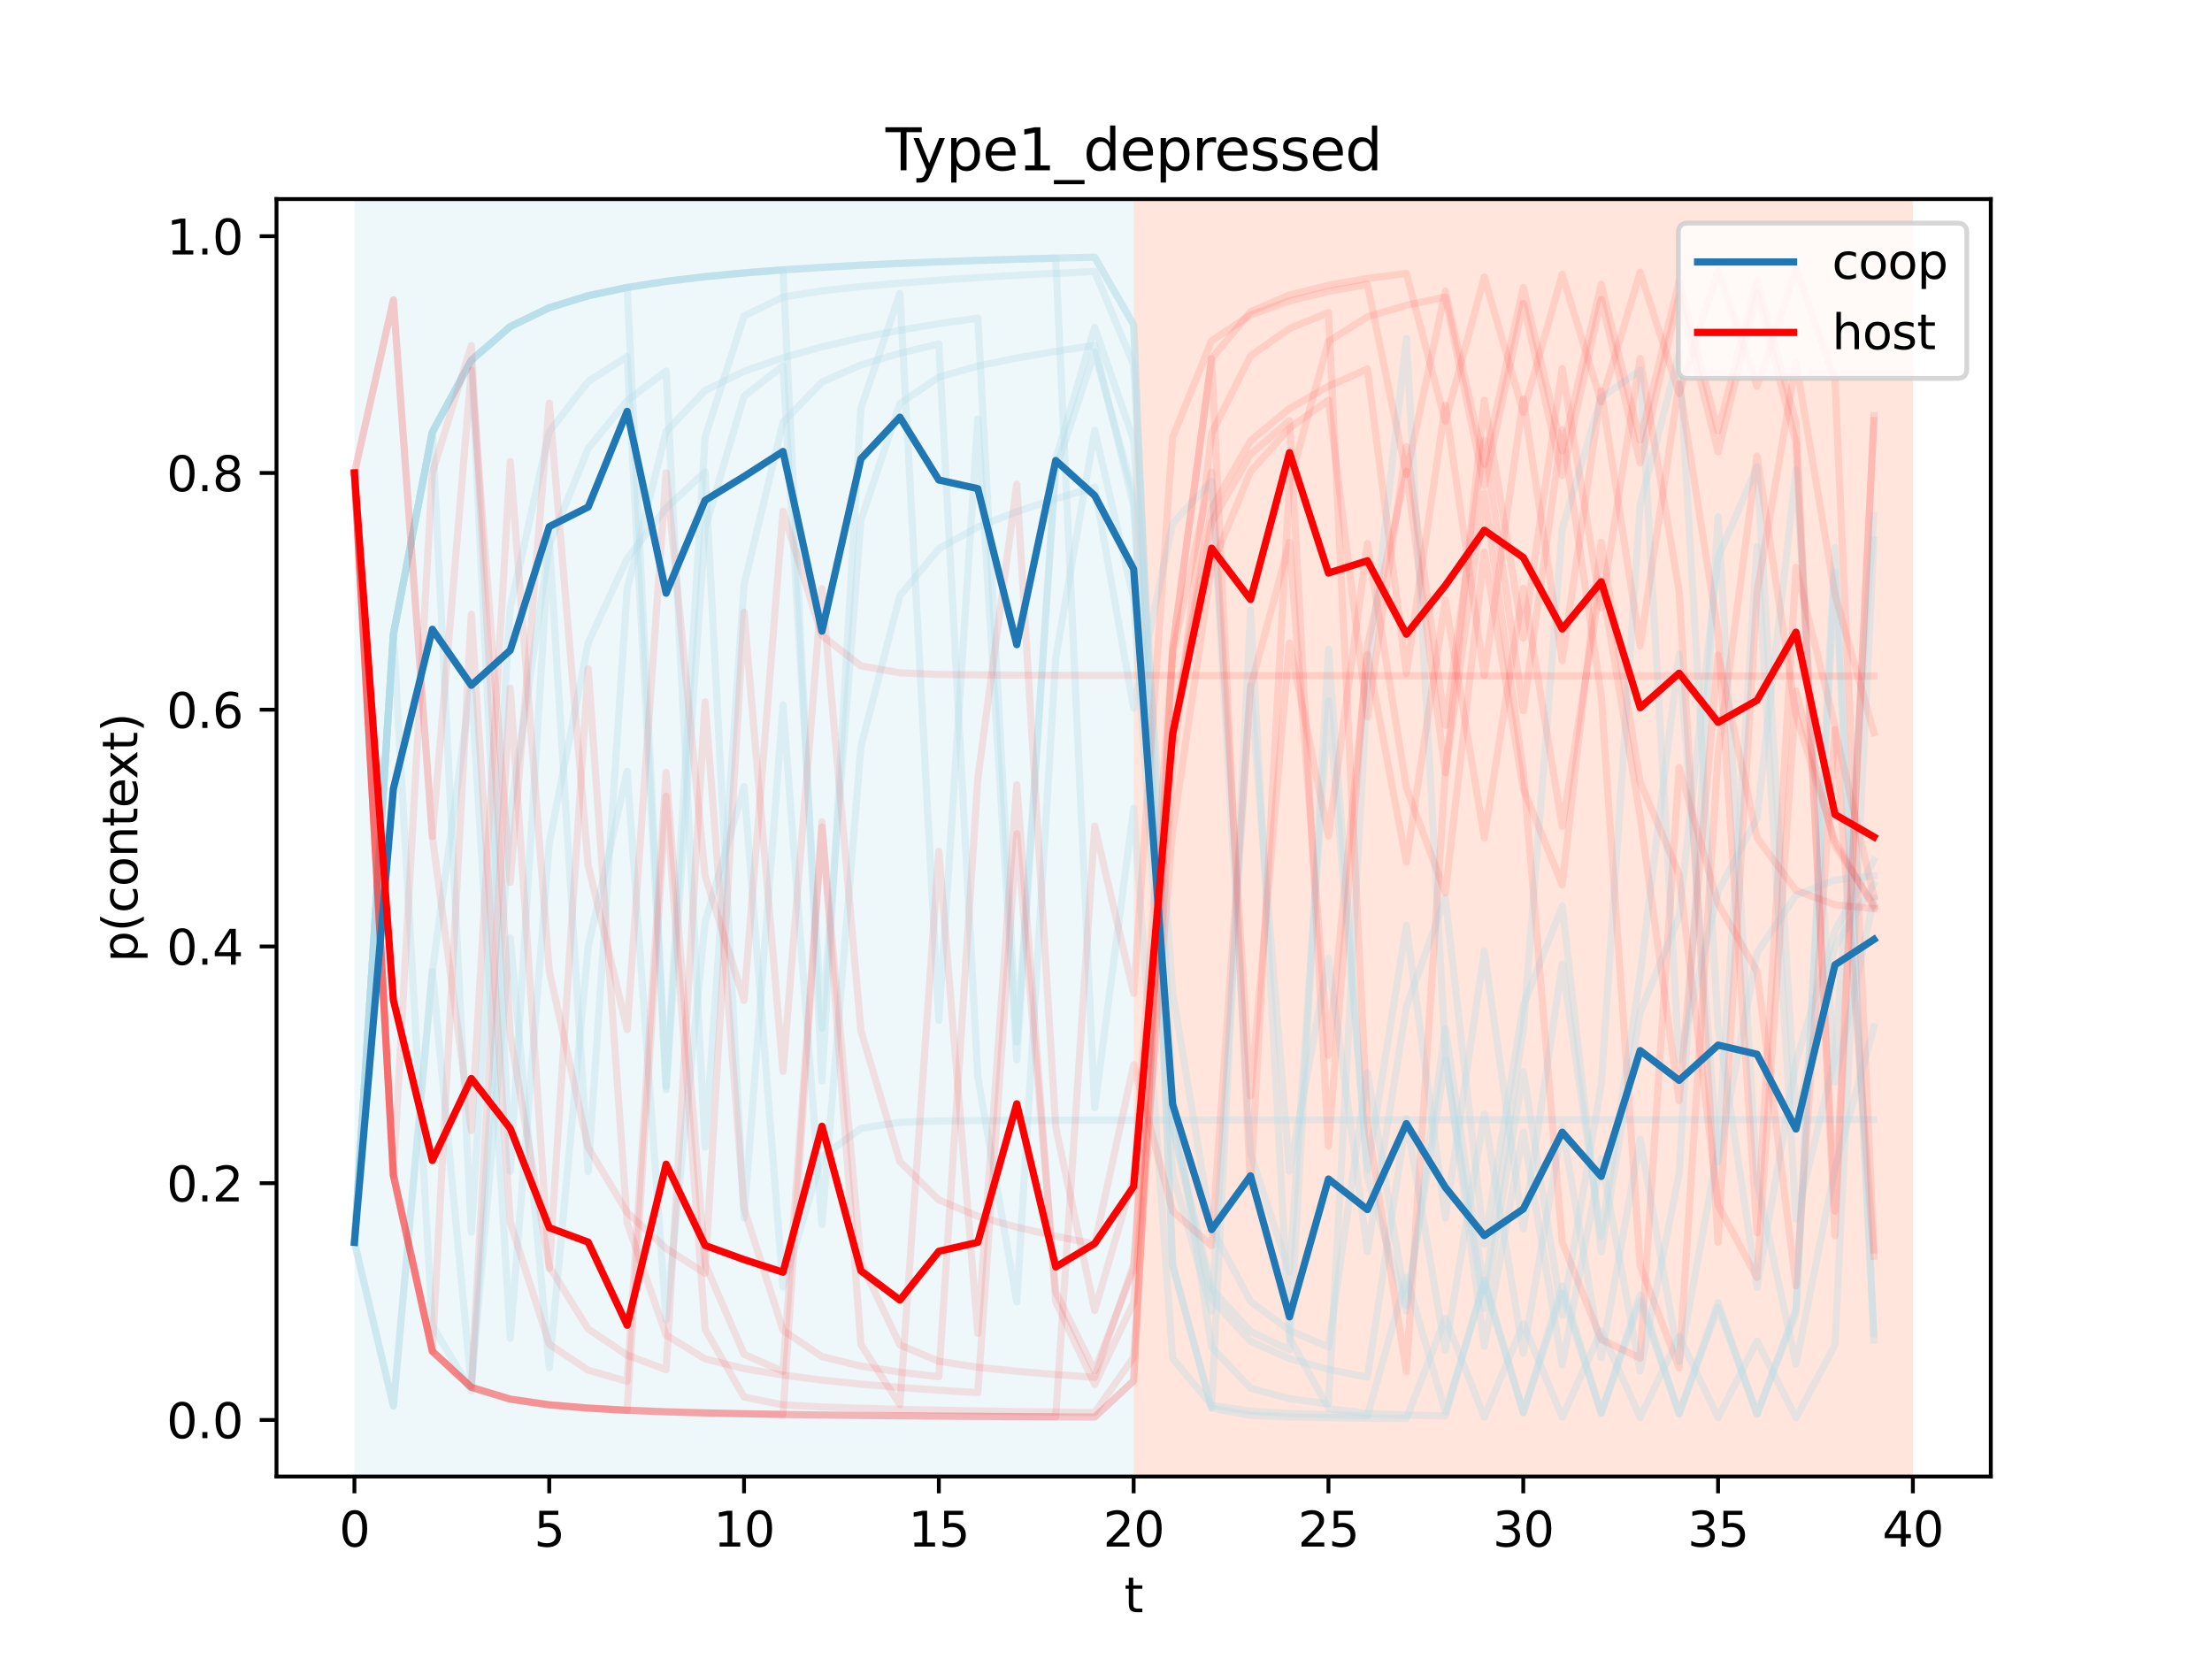 <?xml version="1.0" encoding="utf-8" standalone="no"?>
<!DOCTYPE svg PUBLIC "-//W3C//DTD SVG 1.1//EN"
  "http://www.w3.org/Graphics/SVG/1.1/DTD/svg11.dtd">
<svg height="345.6pt" version="1.1" viewBox="0 0 460.8 345.6" width="460.8pt" xmlns="http://www.w3.org/2000/svg" xmlns:xlink="http://www.w3.org/1999/xlink">
 <defs>
  <style type="text/css">*{stroke-linecap:butt;stroke-linejoin:round;}</style>
 </defs>
 <g id="figure_1">
  <g id="patch_1">
   <path d="M 0 345.6 
L 460.8 345.6 
L 460.8 0 
L 0 0 
z
" style="fill:#ffffff;"/>
  </g>
  <g id="axes_1">
   <g id="patch_2">
    <path d="M 57.6 307.584 
L 414.72 307.584 
L 414.72 41.472 
L 57.6 41.472 
z
" style="fill:#ffffff;"/>
   </g>
   <g id="patch_3">
    <path clip-path="url(#p9e68bfaab9)" d="M 73.833 307.584 
L 73.833 41.472 
L 236.16 41.472 
L 236.16 307.584 
z
" style="fill:#add8e6;opacity:0.2;"/>
   </g>
   <g id="patch_4">
    <path clip-path="url(#p9e68bfaab9)" d="M 236.16 307.584 
L 236.16 41.472 
L 398.487 41.472 
L 398.487 307.584 
z
" style="fill:#ff7f50;opacity:0.2;"/>
   </g>
   <g id="matplotlib.axis_1">
    <g id="xtick_1">
     <g id="line2d_1">
      <defs>
       <path d="M 0 0 
L 0 3.5 
" id="m009a30bdbc" style="stroke:#000000;stroke-width:0.8;"/>
      </defs>
      <g>
       <use style="stroke:#000000;stroke-width:0.8;" x="73.833" xlink:href="#m009a30bdbc" y="307.584"/>
      </g>
     </g>
     <g id="text_1">
      <!-- 0 -->
      <g transform="translate(70.651 322.182)scale(0.1 -0.1)">
       <defs>
        <path d="M 2034 4250 
Q 1547 4250 1301 3770 
Q 1056 3291 1056 2328 
Q 1056 1369 1301 889 
Q 1547 409 2034 409 
Q 2525 409 2770 889 
Q 3016 1369 3016 2328 
Q 3016 3291 2770 3770 
Q 2525 4250 2034 4250 
z
M 2034 4750 
Q 2819 4750 3233 4129 
Q 3647 3509 3647 2328 
Q 3647 1150 3233 529 
Q 2819 -91 2034 -91 
Q 1250 -91 836 529 
Q 422 1150 422 2328 
Q 422 3509 836 4129 
Q 1250 4750 2034 4750 
z
" id="DejaVuSans-30" transform="scale(0.016)"/>
       </defs>
       <use xlink:href="#DejaVuSans-30"/>
      </g>
     </g>
    </g>
    <g id="xtick_2">
     <g id="line2d_2">
      <g>
       <use style="stroke:#000000;stroke-width:0.8;" x="114.415" xlink:href="#m009a30bdbc" y="307.584"/>
      </g>
     </g>
     <g id="text_2">
      <!-- 5 -->
      <g transform="translate(111.233 322.182)scale(0.1 -0.1)">
       <defs>
        <path d="M 691 4666 
L 3169 4666 
L 3169 4134 
L 1269 4134 
L 1269 2991 
Q 1406 3038 1543 3061 
Q 1681 3084 1819 3084 
Q 2600 3084 3056 2656 
Q 3513 2228 3513 1497 
Q 3513 744 3044 326 
Q 2575 -91 1722 -91 
Q 1428 -91 1123 -41 
Q 819 9 494 109 
L 494 744 
Q 775 591 1075 516 
Q 1375 441 1709 441 
Q 2250 441 2565 725 
Q 2881 1009 2881 1497 
Q 2881 1984 2565 2268 
Q 2250 2553 1709 2553 
Q 1456 2553 1204 2497 
Q 953 2441 691 2322 
L 691 4666 
z
" id="DejaVuSans-35" transform="scale(0.016)"/>
       </defs>
       <use xlink:href="#DejaVuSans-35"/>
      </g>
     </g>
    </g>
    <g id="xtick_3">
     <g id="line2d_3">
      <g>
       <use style="stroke:#000000;stroke-width:0.8;" x="154.996" xlink:href="#m009a30bdbc" y="307.584"/>
      </g>
     </g>
     <g id="text_3">
      <!-- 10 -->
      <g transform="translate(148.634 322.182)scale(0.1 -0.1)">
       <defs>
        <path d="M 794 531 
L 1825 531 
L 1825 4091 
L 703 3866 
L 703 4441 
L 1819 4666 
L 2450 4666 
L 2450 531 
L 3481 531 
L 3481 0 
L 794 0 
L 794 531 
z
" id="DejaVuSans-31" transform="scale(0.016)"/>
       </defs>
       <use xlink:href="#DejaVuSans-31"/>
       <use x="63.623" xlink:href="#DejaVuSans-30"/>
      </g>
     </g>
    </g>
    <g id="xtick_4">
     <g id="line2d_4">
      <g>
       <use style="stroke:#000000;stroke-width:0.8;" x="195.578" xlink:href="#m009a30bdbc" y="307.584"/>
      </g>
     </g>
     <g id="text_4">
      <!-- 15 -->
      <g transform="translate(189.216 322.182)scale(0.1 -0.1)">
       <use xlink:href="#DejaVuSans-31"/>
       <use x="63.623" xlink:href="#DejaVuSans-35"/>
      </g>
     </g>
    </g>
    <g id="xtick_5">
     <g id="line2d_5">
      <g>
       <use style="stroke:#000000;stroke-width:0.8;" x="236.16" xlink:href="#m009a30bdbc" y="307.584"/>
      </g>
     </g>
     <g id="text_5">
      <!-- 20 -->
      <g transform="translate(229.798 322.182)scale(0.1 -0.1)">
       <defs>
        <path d="M 1228 531 
L 3431 531 
L 3431 0 
L 469 0 
L 469 531 
Q 828 903 1448 1529 
Q 2069 2156 2228 2338 
Q 2531 2678 2651 2914 
Q 2772 3150 2772 3378 
Q 2772 3750 2511 3984 
Q 2250 4219 1831 4219 
Q 1534 4219 1204 4116 
Q 875 4013 500 3803 
L 500 4441 
Q 881 4594 1212 4672 
Q 1544 4750 1819 4750 
Q 2544 4750 2975 4387 
Q 3406 4025 3406 3419 
Q 3406 3131 3298 2873 
Q 3191 2616 2906 2266 
Q 2828 2175 2409 1742 
Q 1991 1309 1228 531 
z
" id="DejaVuSans-32" transform="scale(0.016)"/>
       </defs>
       <use xlink:href="#DejaVuSans-32"/>
       <use x="63.623" xlink:href="#DejaVuSans-30"/>
      </g>
     </g>
    </g>
    <g id="xtick_6">
     <g id="line2d_6">
      <g>
       <use style="stroke:#000000;stroke-width:0.8;" x="276.742" xlink:href="#m009a30bdbc" y="307.584"/>
      </g>
     </g>
     <g id="text_6">
      <!-- 25 -->
      <g transform="translate(270.379 322.182)scale(0.1 -0.1)">
       <use xlink:href="#DejaVuSans-32"/>
       <use x="63.623" xlink:href="#DejaVuSans-35"/>
      </g>
     </g>
    </g>
    <g id="xtick_7">
     <g id="line2d_7">
      <g>
       <use style="stroke:#000000;stroke-width:0.8;" x="317.324" xlink:href="#m009a30bdbc" y="307.584"/>
      </g>
     </g>
     <g id="text_7">
      <!-- 30 -->
      <g transform="translate(310.961 322.182)scale(0.1 -0.1)">
       <defs>
        <path d="M 2597 2516 
Q 3050 2419 3304 2112 
Q 3559 1806 3559 1356 
Q 3559 666 3084 287 
Q 2609 -91 1734 -91 
Q 1441 -91 1130 -33 
Q 819 25 488 141 
L 488 750 
Q 750 597 1062 519 
Q 1375 441 1716 441 
Q 2309 441 2620 675 
Q 2931 909 2931 1356 
Q 2931 1769 2642 2001 
Q 2353 2234 1838 2234 
L 1294 2234 
L 1294 2753 
L 1863 2753 
Q 2328 2753 2575 2939 
Q 2822 3125 2822 3475 
Q 2822 3834 2567 4026 
Q 2313 4219 1838 4219 
Q 1578 4219 1281 4162 
Q 984 4106 628 3988 
L 628 4550 
Q 988 4650 1302 4700 
Q 1616 4750 1894 4750 
Q 2613 4750 3031 4423 
Q 3450 4097 3450 3541 
Q 3450 3153 3228 2886 
Q 3006 2619 2597 2516 
z
" id="DejaVuSans-33" transform="scale(0.016)"/>
       </defs>
       <use xlink:href="#DejaVuSans-33"/>
       <use x="63.623" xlink:href="#DejaVuSans-30"/>
      </g>
     </g>
    </g>
    <g id="xtick_8">
     <g id="line2d_8">
      <g>
       <use style="stroke:#000000;stroke-width:0.8;" x="357.905" xlink:href="#m009a30bdbc" y="307.584"/>
      </g>
     </g>
     <g id="text_8">
      <!-- 35 -->
      <g transform="translate(351.543 322.182)scale(0.1 -0.1)">
       <use xlink:href="#DejaVuSans-33"/>
       <use x="63.623" xlink:href="#DejaVuSans-35"/>
      </g>
     </g>
    </g>
    <g id="xtick_9">
     <g id="line2d_9">
      <g>
       <use style="stroke:#000000;stroke-width:0.8;" x="398.487" xlink:href="#m009a30bdbc" y="307.584"/>
      </g>
     </g>
     <g id="text_9">
      <!-- 40 -->
      <g transform="translate(392.125 322.182)scale(0.1 -0.1)">
       <defs>
        <path d="M 2419 4116 
L 825 1625 
L 2419 1625 
L 2419 4116 
z
M 2253 4666 
L 3047 4666 
L 3047 1625 
L 3713 1625 
L 3713 1100 
L 3047 1100 
L 3047 0 
L 2419 0 
L 2419 1100 
L 313 1100 
L 313 1709 
L 2253 4666 
z
" id="DejaVuSans-34" transform="scale(0.016)"/>
       </defs>
       <use xlink:href="#DejaVuSans-34"/>
       <use x="63.623" xlink:href="#DejaVuSans-30"/>
      </g>
     </g>
    </g>
    <g id="text_10">
     <!-- t -->
     <g transform="translate(234.2 335.861)scale(0.1 -0.1)">
      <defs>
       <path d="M 1172 4494 
L 1172 3500 
L 2356 3500 
L 2356 3053 
L 1172 3053 
L 1172 1153 
Q 1172 725 1289 603 
Q 1406 481 1766 481 
L 2356 481 
L 2356 0 
L 1766 0 
Q 1100 0 847 248 
Q 594 497 594 1153 
L 594 3053 
L 172 3053 
L 172 3500 
L 594 3500 
L 594 4494 
L 1172 4494 
z
" id="DejaVuSans-74" transform="scale(0.016)"/>
      </defs>
      <use xlink:href="#DejaVuSans-74"/>
     </g>
    </g>
   </g>
   <g id="matplotlib.axis_2">
    <g id="ytick_1">
     <g id="line2d_10">
      <defs>
       <path d="M 0 0 
L -3.5 0 
" id="ma2e4f465ed" style="stroke:#000000;stroke-width:0.8;"/>
      </defs>
      <g>
       <use style="stroke:#000000;stroke-width:0.8;" x="57.6" xlink:href="#ma2e4f465ed" y="295.798"/>
      </g>
     </g>
     <g id="text_11">
      <!-- 0.0 -->
      <g transform="translate(34.697 299.597)scale(0.1 -0.1)">
       <defs>
        <path d="M 684 794 
L 1344 794 
L 1344 0 
L 684 0 
L 684 794 
z
" id="DejaVuSans-2e" transform="scale(0.016)"/>
       </defs>
       <use xlink:href="#DejaVuSans-30"/>
       <use x="63.623" xlink:href="#DejaVuSans-2e"/>
       <use x="95.41" xlink:href="#DejaVuSans-30"/>
      </g>
     </g>
    </g>
    <g id="ytick_2">
     <g id="line2d_11">
      <g>
       <use style="stroke:#000000;stroke-width:0.8;" x="57.6" xlink:href="#ma2e4f465ed" y="246.48"/>
      </g>
     </g>
     <g id="text_12">
      <!-- 0.2 -->
      <g transform="translate(34.697 250.28)scale(0.1 -0.1)">
       <use xlink:href="#DejaVuSans-30"/>
       <use x="63.623" xlink:href="#DejaVuSans-2e"/>
       <use x="95.41" xlink:href="#DejaVuSans-32"/>
      </g>
     </g>
    </g>
    <g id="ytick_3">
     <g id="line2d_12">
      <g>
       <use style="stroke:#000000;stroke-width:0.8;" x="57.6" xlink:href="#ma2e4f465ed" y="197.163"/>
      </g>
     </g>
     <g id="text_13">
      <!-- 0.4 -->
      <g transform="translate(34.697 200.962)scale(0.1 -0.1)">
       <use xlink:href="#DejaVuSans-30"/>
       <use x="63.623" xlink:href="#DejaVuSans-2e"/>
       <use x="95.41" xlink:href="#DejaVuSans-34"/>
      </g>
     </g>
    </g>
    <g id="ytick_4">
     <g id="line2d_13">
      <g>
       <use style="stroke:#000000;stroke-width:0.8;" x="57.6" xlink:href="#ma2e4f465ed" y="147.845"/>
      </g>
     </g>
     <g id="text_14">
      <!-- 0.6 -->
      <g transform="translate(34.697 151.644)scale(0.1 -0.1)">
       <defs>
        <path d="M 2113 2584 
Q 1688 2584 1439 2293 
Q 1191 2003 1191 1497 
Q 1191 994 1439 701 
Q 1688 409 2113 409 
Q 2538 409 2786 701 
Q 3034 994 3034 1497 
Q 3034 2003 2786 2293 
Q 2538 2584 2113 2584 
z
M 3366 4563 
L 3366 3988 
Q 3128 4100 2886 4159 
Q 2644 4219 2406 4219 
Q 1781 4219 1451 3797 
Q 1122 3375 1075 2522 
Q 1259 2794 1537 2939 
Q 1816 3084 2150 3084 
Q 2853 3084 3261 2657 
Q 3669 2231 3669 1497 
Q 3669 778 3244 343 
Q 2819 -91 2113 -91 
Q 1303 -91 875 529 
Q 447 1150 447 2328 
Q 447 3434 972 4092 
Q 1497 4750 2381 4750 
Q 2619 4750 2861 4703 
Q 3103 4656 3366 4563 
z
" id="DejaVuSans-36" transform="scale(0.016)"/>
       </defs>
       <use xlink:href="#DejaVuSans-30"/>
       <use x="63.623" xlink:href="#DejaVuSans-2e"/>
       <use x="95.41" xlink:href="#DejaVuSans-36"/>
      </g>
     </g>
    </g>
    <g id="ytick_5">
     <g id="line2d_14">
      <g>
       <use style="stroke:#000000;stroke-width:0.8;" x="57.6" xlink:href="#ma2e4f465ed" y="98.528"/>
      </g>
     </g>
     <g id="text_15">
      <!-- 0.8 -->
      <g transform="translate(34.697 102.327)scale(0.1 -0.1)">
       <defs>
        <path d="M 2034 2216 
Q 1584 2216 1326 1975 
Q 1069 1734 1069 1313 
Q 1069 891 1326 650 
Q 1584 409 2034 409 
Q 2484 409 2743 651 
Q 3003 894 3003 1313 
Q 3003 1734 2745 1975 
Q 2488 2216 2034 2216 
z
M 1403 2484 
Q 997 2584 770 2862 
Q 544 3141 544 3541 
Q 544 4100 942 4425 
Q 1341 4750 2034 4750 
Q 2731 4750 3128 4425 
Q 3525 4100 3525 3541 
Q 3525 3141 3298 2862 
Q 3072 2584 2669 2484 
Q 3125 2378 3379 2068 
Q 3634 1759 3634 1313 
Q 3634 634 3220 271 
Q 2806 -91 2034 -91 
Q 1263 -91 848 271 
Q 434 634 434 1313 
Q 434 1759 690 2068 
Q 947 2378 1403 2484 
z
M 1172 3481 
Q 1172 3119 1398 2916 
Q 1625 2713 2034 2713 
Q 2441 2713 2670 2916 
Q 2900 3119 2900 3481 
Q 2900 3844 2670 4047 
Q 2441 4250 2034 4250 
Q 1625 4250 1398 4047 
Q 1172 3844 1172 3481 
z
" id="DejaVuSans-38" transform="scale(0.016)"/>
       </defs>
       <use xlink:href="#DejaVuSans-30"/>
       <use x="63.623" xlink:href="#DejaVuSans-2e"/>
       <use x="95.41" xlink:href="#DejaVuSans-38"/>
      </g>
     </g>
    </g>
    <g id="ytick_6">
     <g id="line2d_15">
      <g>
       <use style="stroke:#000000;stroke-width:0.8;" x="57.6" xlink:href="#ma2e4f465ed" y="49.21"/>
      </g>
     </g>
     <g id="text_16">
      <!-- 1.0 -->
      <g transform="translate(34.697 53.009)scale(0.1 -0.1)">
       <use xlink:href="#DejaVuSans-31"/>
       <use x="63.623" xlink:href="#DejaVuSans-2e"/>
       <use x="95.41" xlink:href="#DejaVuSans-30"/>
      </g>
     </g>
    </g>
    <g id="text_17">
     <!-- p(context) -->
     <g transform="translate(28.617 200.45)rotate(-90)scale(0.1 -0.1)">
      <defs>
       <path d="M 1159 525 
L 1159 -1331 
L 581 -1331 
L 581 3500 
L 1159 3500 
L 1159 2969 
Q 1341 3281 1617 3432 
Q 1894 3584 2278 3584 
Q 2916 3584 3314 3078 
Q 3713 2572 3713 1747 
Q 3713 922 3314 415 
Q 2916 -91 2278 -91 
Q 1894 -91 1617 61 
Q 1341 213 1159 525 
z
M 3116 1747 
Q 3116 2381 2855 2742 
Q 2594 3103 2138 3103 
Q 1681 3103 1420 2742 
Q 1159 2381 1159 1747 
Q 1159 1113 1420 752 
Q 1681 391 2138 391 
Q 2594 391 2855 752 
Q 3116 1113 3116 1747 
z
" id="DejaVuSans-70" transform="scale(0.016)"/>
       <path d="M 1984 4856 
Q 1566 4138 1362 3434 
Q 1159 2731 1159 2009 
Q 1159 1288 1364 580 
Q 1569 -128 1984 -844 
L 1484 -844 
Q 1016 -109 783 600 
Q 550 1309 550 2009 
Q 550 2706 781 3412 
Q 1013 4119 1484 4856 
L 1984 4856 
z
" id="DejaVuSans-28" transform="scale(0.016)"/>
       <path d="M 3122 3366 
L 3122 2828 
Q 2878 2963 2633 3030 
Q 2388 3097 2138 3097 
Q 1578 3097 1268 2742 
Q 959 2388 959 1747 
Q 959 1106 1268 751 
Q 1578 397 2138 397 
Q 2388 397 2633 464 
Q 2878 531 3122 666 
L 3122 134 
Q 2881 22 2623 -34 
Q 2366 -91 2075 -91 
Q 1284 -91 818 406 
Q 353 903 353 1747 
Q 353 2603 823 3093 
Q 1294 3584 2113 3584 
Q 2378 3584 2631 3529 
Q 2884 3475 3122 3366 
z
" id="DejaVuSans-63" transform="scale(0.016)"/>
       <path d="M 1959 3097 
Q 1497 3097 1228 2736 
Q 959 2375 959 1747 
Q 959 1119 1226 758 
Q 1494 397 1959 397 
Q 2419 397 2687 759 
Q 2956 1122 2956 1747 
Q 2956 2369 2687 2733 
Q 2419 3097 1959 3097 
z
M 1959 3584 
Q 2709 3584 3137 3096 
Q 3566 2609 3566 1747 
Q 3566 888 3137 398 
Q 2709 -91 1959 -91 
Q 1206 -91 779 398 
Q 353 888 353 1747 
Q 353 2609 779 3096 
Q 1206 3584 1959 3584 
z
" id="DejaVuSans-6f" transform="scale(0.016)"/>
       <path d="M 3513 2113 
L 3513 0 
L 2938 0 
L 2938 2094 
Q 2938 2591 2744 2837 
Q 2550 3084 2163 3084 
Q 1697 3084 1428 2787 
Q 1159 2491 1159 1978 
L 1159 0 
L 581 0 
L 581 3500 
L 1159 3500 
L 1159 2956 
Q 1366 3272 1645 3428 
Q 1925 3584 2291 3584 
Q 2894 3584 3203 3211 
Q 3513 2838 3513 2113 
z
" id="DejaVuSans-6e" transform="scale(0.016)"/>
       <path d="M 3597 1894 
L 3597 1613 
L 953 1613 
Q 991 1019 1311 708 
Q 1631 397 2203 397 
Q 2534 397 2845 478 
Q 3156 559 3463 722 
L 3463 178 
Q 3153 47 2828 -22 
Q 2503 -91 2169 -91 
Q 1331 -91 842 396 
Q 353 884 353 1716 
Q 353 2575 817 3079 
Q 1281 3584 2069 3584 
Q 2775 3584 3186 3129 
Q 3597 2675 3597 1894 
z
M 3022 2063 
Q 3016 2534 2758 2815 
Q 2500 3097 2075 3097 
Q 1594 3097 1305 2825 
Q 1016 2553 972 2059 
L 3022 2063 
z
" id="DejaVuSans-65" transform="scale(0.016)"/>
       <path d="M 3513 3500 
L 2247 1797 
L 3578 0 
L 2900 0 
L 1881 1375 
L 863 0 
L 184 0 
L 1544 1831 
L 300 3500 
L 978 3500 
L 1906 2253 
L 2834 3500 
L 3513 3500 
z
" id="DejaVuSans-78" transform="scale(0.016)"/>
       <path d="M 513 4856 
L 1013 4856 
Q 1481 4119 1714 3412 
Q 1947 2706 1947 2009 
Q 1947 1309 1714 600 
Q 1481 -109 1013 -844 
L 513 -844 
Q 928 -128 1133 580 
Q 1338 1288 1338 2009 
Q 1338 2731 1133 3434 
Q 928 4138 513 4856 
z
" id="DejaVuSans-29" transform="scale(0.016)"/>
      </defs>
      <use xlink:href="#DejaVuSans-70"/>
      <use x="63.477" xlink:href="#DejaVuSans-28"/>
      <use x="102.49" xlink:href="#DejaVuSans-63"/>
      <use x="157.471" xlink:href="#DejaVuSans-6f"/>
      <use x="218.652" xlink:href="#DejaVuSans-6e"/>
      <use x="282.031" xlink:href="#DejaVuSans-74"/>
      <use x="321.24" xlink:href="#DejaVuSans-65"/>
      <use x="381.014" xlink:href="#DejaVuSans-78"/>
      <use x="440.193" xlink:href="#DejaVuSans-74"/>
      <use x="479.402" xlink:href="#DejaVuSans-29"/>
     </g>
    </g>
   </g>
   <g id="line2d_16">
    <path clip-path="url(#p9e68bfaab9)" d="M 73.833 258.81 
L 81.949 132.161 
L 90.065 90.015 
L 98.182 75.049 
L 106.298 68.028 
L 114.415 64.102 
L 122.531 61.611 
L 130.647 59.884 
L 138.764 58.611 
L 146.88 57.632 
L 154.996 56.855 
L 163.113 56.222 
L 171.229 225.184 
L 179.345 84.998 
L 187.462 61.133 
L 195.578 212.542 
L 203.695 87.27 
L 211.811 220.786 
L 219.927 95.713 
L 228.044 68.176 
L 236.16 91.72 
L 244.276 206.587 
L 252.393 255.875 
L 260.509 271.112 
L 268.625 277.145 
L 276.742 280.621 
L 284.858 223.423 
L 292.975 272.011 
L 301.091 220.775 
L 309.207 272.599 
L 317.324 223.262 
L 325.44 274.027 
L 333.556 226.018 
L 341.673 105.122 
L 349.789 73.749 
L 357.905 213.702 
L 366.022 268.174 
L 374.138 221.209 
L 382.255 193.896 
L 390.371 179.216 
" style="fill:none;stroke:#add8e6;stroke-linecap:square;stroke-opacity:0.3;stroke-width:1.5;"/>
   </g>
   <g id="line2d_17">
    <path clip-path="url(#p9e68bfaab9)" d="M 73.833 258.81 
L 81.949 292.886 
L 90.065 202.339 
L 98.182 142.225 
L 106.298 278.797 
L 114.415 175.679 
L 122.531 133.909 
L 130.647 116.368 
L 138.764 105.858 
L 146.88 98.295 
L 154.996 253.739 
L 163.113 146.846 
L 171.229 255.074 
L 179.345 155.551 
L 187.462 124.093 
L 195.578 114.313 
L 203.695 109.774 
L 211.811 106.587 
L 219.927 103.896 
L 228.044 101.5 
L 236.16 147.535 
L 244.276 109.058 
L 252.393 100.254 
L 260.509 240.313 
L 268.625 264.994 
L 276.742 146.065 
L 284.858 243.609 
L 292.975 192.758 
L 301.091 253.773 
L 309.207 198.12 
L 317.324 256.007 
L 325.44 200.806 
L 333.556 257.627 
L 341.673 203.149 
L 349.789 136.279 
L 357.905 242.005 
L 366.022 198.446 
L 374.138 186.54 
L 382.255 183.312 
L 390.371 182.451 
" style="fill:none;stroke:#add8e6;stroke-linecap:square;stroke-opacity:0.3;stroke-width:1.5;"/>
   </g>
   <g id="line2d_18">
    <path clip-path="url(#p9e68bfaab9)" d="M 73.833 258.81 
L 81.949 132.161 
L 90.065 90.015 
L 98.182 75.049 
L 106.298 68.028 
L 114.415 64.102 
L 122.531 61.611 
L 130.647 59.884 
L 138.764 58.611 
L 146.88 57.632 
L 154.996 56.855 
L 163.113 56.222 
L 171.229 55.696 
L 179.345 55.252 
L 187.462 54.871 
L 195.578 54.541 
L 203.695 54.253 
L 211.811 53.998 
L 219.927 53.771 
L 228.044 53.568 
L 236.16 67.656 
L 244.276 263.556 
L 252.393 293.313 
L 260.509 294.845 
L 268.625 295.167 
L 276.742 295.324 
L 284.858 295.422 
L 292.975 295.488 
L 301.091 274.636 
L 309.207 295.195 
L 317.324 275.791 
L 325.44 295.247 
L 333.556 277.222 
L 341.673 295.294 
L 349.789 278.392 
L 357.905 295.332 
L 366.022 279.363 
L 374.138 295.363 
L 382.255 280.186 
L 390.371 112.508 
" style="fill:none;stroke:#add8e6;stroke-linecap:square;stroke-opacity:0.3;stroke-width:1.5;"/>
   </g>
   <g id="line2d_19">
    <path clip-path="url(#p9e68bfaab9)" d="M 73.833 258.81 
L 81.949 132.161 
L 90.065 90.015 
L 98.182 75.049 
L 106.298 244.001 
L 114.415 112.415 
L 122.531 244.106 
L 130.647 122.685 
L 138.764 89.903 
L 146.88 81.353 
L 154.996 77.347 
L 163.113 74.516 
L 171.229 72.25 
L 179.345 70.37 
L 187.462 68.785 
L 195.578 67.432 
L 203.695 66.265 
L 211.811 217.055 
L 219.927 97.775 
L 228.044 73.365 
L 236.16 103.074 
L 244.276 234.842 
L 252.393 270.586 
L 260.509 279.419 
L 268.625 283.021 
L 276.742 285.268 
L 284.858 286.906 
L 292.975 233.038 
L 301.091 281.314 
L 309.207 232.069 
L 317.324 281.888 
L 325.44 234.699 
L 333.556 282.812 
L 341.673 237.28 
L 349.789 283.626 
L 357.905 239.569 
L 366.022 113.887 
L 374.138 253.96 
L 382.255 220.199 
L 390.371 107.456 
" style="fill:none;stroke:#add8e6;stroke-linecap:square;stroke-opacity:0.3;stroke-width:1.5;"/>
   </g>
   <g id="line2d_20">
    <path clip-path="url(#p9e68bfaab9)" d="M 73.833 258.81 
L 81.949 132.161 
L 90.065 276.133 
L 98.182 289.787 
L 106.298 169.586 
L 114.415 113.534 
L 122.531 93.429 
L 130.647 83.463 
L 138.764 77.287 
L 146.88 238.992 
L 154.996 121.827 
L 163.113 87.991 
L 171.229 79.567 
L 179.345 76.016 
L 187.462 73.594 
L 195.578 71.64 
L 203.695 224.326 
L 211.811 271.197 
L 219.927 137.106 
L 228.044 89.631 
L 236.16 124.689 
L 244.276 244.39 
L 252.393 273.096 
L 260.509 142.9 
L 268.625 244.003 
L 276.742 199.668 
L 284.858 260.73 
L 292.975 209.685 
L 301.091 187.013 
L 309.207 259.247 
L 317.324 209.532 
L 325.44 188.715 
L 333.556 260.789 
L 341.673 210.883 
L 349.789 190.949 
L 357.905 116.125 
L 366.022 97.198 
L 374.138 233.336 
L 382.255 197.187 
L 390.371 184.189 
" style="fill:none;stroke:#add8e6;stroke-linecap:square;stroke-opacity:0.3;stroke-width:1.5;"/>
   </g>
   <g id="line2d_21">
    <path clip-path="url(#p9e68bfaab9)" d="M 73.833 258.81 
L 81.949 292.886 
L 90.065 202.339 
L 98.182 288.662 
L 106.298 195.342 
L 114.415 284.926 
L 122.531 197.234 
L 130.647 160.676 
L 138.764 274.936 
L 146.88 192.126 
L 154.996 163.867 
L 163.113 268.104 
L 171.229 240.955 
L 179.345 235.067 
L 187.462 233.791 
L 195.578 233.504 
L 203.695 233.425 
L 211.811 233.391 
L 219.927 233.369 
L 228.044 233.351 
L 236.16 233.336 
L 244.276 233.324 
L 252.393 233.313 
L 260.509 233.304 
L 268.625 233.296 
L 276.742 233.289 
L 284.858 233.283 
L 292.975 233.277 
L 301.091 233.272 
L 309.207 233.268 
L 317.324 233.264 
L 325.44 233.26 
L 333.556 233.257 
L 341.673 233.254 
L 349.789 233.252 
L 357.905 233.249 
L 366.022 233.247 
L 374.138 233.245 
L 382.255 233.243 
L 390.371 233.242 
" style="fill:none;stroke:#add8e6;stroke-linecap:square;stroke-opacity:0.3;stroke-width:1.5;"/>
   </g>
   <g id="line2d_22">
    <path clip-path="url(#p9e68bfaab9)" d="M 73.833 258.81 
L 81.949 132.161 
L 90.065 90.015 
L 98.182 75.049 
L 106.298 68.028 
L 114.415 64.102 
L 122.531 61.611 
L 130.647 59.884 
L 138.764 226.354 
L 146.88 91.036 
L 154.996 65.84 
L 163.113 61.888 
L 171.229 60.583 
L 179.345 59.705 
L 187.462 58.983 
L 195.578 58.365 
L 203.695 57.828 
L 211.811 57.357 
L 219.927 56.941 
L 228.044 56.571 
L 236.16 76.011 
L 244.276 227.779 
L 252.393 280.601 
L 260.509 289.19 
L 268.625 291.384 
L 276.742 292.444 
L 284.858 141.979 
L 292.975 70.52 
L 301.091 219.33 
L 309.207 280.478 
L 317.324 235.819 
L 325.44 284.36 
L 333.556 241.421 
L 341.673 285.584 
L 349.789 244.449 
L 357.905 107.614 
L 366.022 246.204 
L 374.138 284.212 
L 382.255 243.308 
L 390.371 213.925 
" style="fill:none;stroke:#add8e6;stroke-linecap:square;stroke-opacity:0.3;stroke-width:1.5;"/>
   </g>
   <g id="line2d_23">
    <path clip-path="url(#p9e68bfaab9)" d="M 73.833 258.81 
L 81.949 132.161 
L 90.065 90.015 
L 98.182 256.659 
L 106.298 126.615 
L 114.415 89.953 
L 122.531 79.466 
L 130.647 74.29 
L 138.764 227.027 
L 146.88 110.003 
L 154.996 82.535 
L 163.113 76.208 
L 171.229 214.181 
L 179.345 108.354 
L 187.462 84.088 
L 195.578 78.562 
L 203.695 76.251 
L 211.811 74.595 
L 219.927 73.187 
L 228.044 71.942 
L 236.16 105.421 
L 244.276 234.54 
L 252.393 268.427 
L 260.509 277.345 
L 268.625 281.224 
L 276.742 135.258 
L 284.858 245.107 
L 292.975 273.081 
L 301.091 214.288 
L 309.207 268.984 
L 317.324 214.416 
L 325.44 110.161 
L 333.556 82.838 
L 341.673 77.119 
L 349.789 220.875 
L 357.905 185.725 
L 366.022 170.423 
L 374.138 97.907 
L 382.255 225.437 
L 390.371 187.09 
" style="fill:none;stroke:#add8e6;stroke-linecap:square;stroke-opacity:0.3;stroke-width:1.5;"/>
   </g>
   <g id="line2d_24">
    <path clip-path="url(#p9e68bfaab9)" d="M 73.833 258.81 
L 81.949 132.161 
L 90.065 90.015 
L 98.182 75.049 
L 106.298 68.028 
L 114.415 64.102 
L 122.531 61.611 
L 130.647 59.884 
L 138.764 58.611 
L 146.88 57.632 
L 154.996 56.855 
L 163.113 56.222 
L 171.229 55.696 
L 179.345 55.252 
L 187.462 54.871 
L 195.578 54.541 
L 203.695 54.253 
L 211.811 53.998 
L 219.927 53.771 
L 228.044 230.769 
L 236.16 168.407 
L 244.276 282.971 
L 252.393 292.765 
L 260.509 293.956 
L 268.625 294.439 
L 276.742 294.729 
L 284.858 294.924 
L 292.975 266.078 
L 301.091 294.161 
L 309.207 267.445 
L 317.324 294.298 
L 325.44 269.417 
L 333.556 294.43 
L 341.673 271.049 
L 349.789 294.535 
L 357.905 272.407 
L 366.022 294.621 
L 374.138 273.562 
L 382.255 114.058 
L 390.371 277.84 
" style="fill:none;stroke:#add8e6;stroke-linecap:square;stroke-opacity:0.3;stroke-width:1.5;"/>
   </g>
   <g id="line2d_25">
    <path clip-path="url(#p9e68bfaab9)" d="M 73.833 258.81 
L 81.949 132.161 
L 90.065 90.015 
L 98.182 75.049 
L 106.298 68.028 
L 114.415 64.102 
L 122.531 61.611 
L 130.647 59.884 
L 138.764 58.611 
L 146.88 57.632 
L 154.996 56.855 
L 163.113 56.222 
L 171.229 55.696 
L 179.345 55.252 
L 187.462 54.871 
L 195.578 54.541 
L 203.695 54.253 
L 211.811 53.998 
L 219.927 53.771 
L 228.044 53.568 
L 236.16 67.656 
L 244.276 263.556 
L 252.393 293.313 
L 260.509 127.034 
L 268.625 278.631 
L 276.742 293.424 
L 284.858 294.472 
L 292.975 294.78 
L 301.091 294.97 
L 309.207 266.626 
L 317.324 294.23 
L 325.44 267.89 
L 333.556 294.356 
L 341.673 269.791 
L 349.789 294.48 
L 357.905 271.371 
L 366.022 294.58 
L 374.138 272.691 
L 382.255 119.152 
L 390.371 279.186 
" style="fill:none;stroke:#add8e6;stroke-linecap:square;stroke-opacity:0.3;stroke-width:1.5;"/>
   </g>
   <g id="line2d_26">
    <path clip-path="url(#p9e68bfaab9)" d="M 73.833 98.528 
L 81.949 244.826 
L 90.065 281.491 
L 98.182 289.012 
L 106.298 291.467 
L 114.415 292.647 
L 122.531 293.337 
L 130.647 293.787 
L 138.764 294.102 
L 146.88 294.334 
L 154.996 294.512 
L 163.113 294.653 
L 171.229 171.191 
L 179.345 280.097 
L 187.462 292.628 
L 195.578 177.363 
L 203.695 277.756 
L 211.811 163.498 
L 219.927 271.139 
L 228.044 288.399 
L 236.16 271.347 
L 244.276 173.199 
L 252.393 117.959 
L 260.509 98.24 
L 268.625 89.182 
L 276.742 83.365 
L 284.858 149.339 
L 292.975 93.061 
L 301.091 151.121 
L 309.207 91.745 
L 317.324 148.062 
L 325.44 89.546 
L 333.556 144.806 
L 341.673 263.624 
L 349.789 284.954 
L 357.905 157.193 
L 366.022 94.994 
L 374.138 148.905 
L 382.255 175.255 
L 390.371 189.076 
" style="fill:none;stroke:#ff0000;stroke-linecap:square;stroke-opacity:0.1;stroke-width:1.5;"/>
   </g>
   <g id="line2d_27">
    <path clip-path="url(#p9e68bfaab9)" d="M 73.833 98.528 
L 81.949 62.466 
L 90.065 174.28 
L 98.182 235.513 
L 106.298 96.151 
L 114.415 202.202 
L 122.531 239.039 
L 130.647 252.587 
L 138.764 260.068 
L 146.88 265.254 
L 154.996 127.503 
L 163.113 223.177 
L 171.229 122.661 
L 179.345 214.712 
L 187.462 241.994 
L 195.578 249.97 
L 203.695 253.372 
L 211.811 255.639 
L 219.927 257.517 
L 228.044 259.181 
L 236.16 221.803 
L 244.276 252.294 
L 252.393 259.497 
L 260.509 143.157 
L 268.625 112.99 
L 276.742 219.896 
L 284.858 136.358 
L 292.975 179.565 
L 301.091 124.993 
L 309.207 174.551 
L 317.324 122.539 
L 325.44 172.138 
L 333.556 120.779 
L 341.673 170.03 
L 349.789 229.289 
L 357.905 136.442 
L 366.022 174.518 
L 374.138 185.48 
L 382.255 188.483 
L 390.371 189.285 
" style="fill:none;stroke:#ff0000;stroke-linecap:square;stroke-opacity:0.1;stroke-width:1.5;"/>
   </g>
   <g id="line2d_28">
    <path clip-path="url(#p9e68bfaab9)" d="M 73.833 98.528 
L 81.949 244.826 
L 90.065 281.491 
L 98.182 289.012 
L 106.298 291.467 
L 114.415 292.647 
L 122.531 293.337 
L 130.647 293.787 
L 138.764 294.102 
L 146.88 294.334 
L 154.996 294.512 
L 163.113 294.653 
L 171.229 294.766 
L 179.345 294.859 
L 187.462 294.937 
L 195.578 295.003 
L 203.695 295.06 
L 211.811 295.11 
L 219.927 295.153 
L 228.044 295.191 
L 236.16 287.637 
L 244.276 135.124 
L 252.393 74.707 
L 260.509 64.935 
L 268.625 61.474 
L 276.742 59.431 
L 284.858 58.01 
L 292.975 56.954 
L 301.091 87.777 
L 309.207 57.719 
L 317.324 85.887 
L 325.44 57.166 
L 333.556 83.742 
L 341.673 56.701 
L 349.789 81.969 
L 357.905 56.321 
L 366.022 80.479 
L 374.138 56.001 
L 382.255 79.202 
L 390.371 260.391 
" style="fill:none;stroke:#ff0000;stroke-linecap:square;stroke-opacity:0.1;stroke-width:1.5;"/>
   </g>
   <g id="line2d_29">
    <path clip-path="url(#p9e68bfaab9)" d="M 73.833 98.528 
L 81.949 244.826 
L 90.065 281.491 
L 98.182 289.012 
L 106.298 143.385 
L 114.415 264.256 
L 122.531 139.314 
L 130.647 254.73 
L 138.764 278.124 
L 146.88 283.082 
L 154.996 285.109 
L 163.113 286.456 
L 171.229 287.497 
L 179.345 288.339 
L 187.462 289.032 
L 195.578 289.612 
L 203.695 290.104 
L 211.811 173.675 
L 219.927 269.139 
L 228.044 285.569 
L 236.16 264.388 
L 244.276 152.283 
L 252.393 105.921 
L 260.509 91.826 
L 268.625 85.103 
L 276.742 80.471 
L 284.858 76.869 
L 292.975 140.281 
L 301.091 84.337 
L 309.207 140.731 
L 317.324 83.083 
L 325.44 137.609 
L 333.556 81.4 
L 341.673 134.567 
L 349.789 79.91 
L 357.905 131.845 
L 366.022 256.823 
L 374.138 118.191 
L 382.255 151.235 
L 390.371 261.725 
" style="fill:none;stroke:#ff0000;stroke-linecap:square;stroke-opacity:0.1;stroke-width:1.5;"/>
   </g>
   <g id="line2d_30">
    <path clip-path="url(#p9e68bfaab9)" d="M 73.833 98.528 
L 81.949 244.826 
L 90.065 98.467 
L 98.182 71.995 
L 106.298 215.529 
L 114.415 263.802 
L 122.531 276.863 
L 130.647 282.29 
L 138.764 285.351 
L 146.88 146.207 
L 154.996 251.759 
L 163.113 277.117 
L 171.229 282.607 
L 179.345 284.593 
L 187.462 285.836 
L 195.578 286.804 
L 203.695 162.248 
L 211.811 100.891 
L 219.927 234.833 
L 228.044 272.981 
L 236.16 245.247 
L 244.276 136.265 
L 252.393 98.341 
L 260.509 228.304 
L 268.625 133.946 
L 276.742 174.144 
L 284.858 113.223 
L 292.975 164.138 
L 301.091 186.016 
L 309.207 114.971 
L 317.324 164.291 
L 325.44 184.338 
L 333.556 112.989 
L 341.673 162.918 
L 349.789 182.131 
L 357.905 251.05 
L 366.022 266.146 
L 374.138 143.922 
L 382.255 176.215 
L 390.371 188.495 
" style="fill:none;stroke:#ff0000;stroke-linecap:square;stroke-opacity:0.1;stroke-width:1.5;"/>
   </g>
   <g id="line2d_31">
    <path clip-path="url(#p9e68bfaab9)" d="M 73.833 98.528 
L 81.949 62.466 
L 90.065 174.28 
L 98.182 77.116 
L 106.298 183.804 
L 114.415 83.971 
L 122.531 180.257 
L 130.647 214.471 
L 138.764 98.489 
L 146.88 182.443 
L 154.996 208.376 
L 163.113 106.504 
L 171.229 132.408 
L 179.345 138.713 
L 187.462 140.165 
L 195.578 140.505 
L 203.695 140.602 
L 211.811 140.645 
L 219.927 140.675 
L 228.044 140.698 
L 236.16 140.717 
L 244.276 140.733 
L 252.393 140.747 
L 260.509 140.759 
L 268.625 140.77 
L 276.742 140.779 
L 284.858 140.787 
L 292.975 140.795 
L 301.091 140.801 
L 309.207 140.807 
L 317.324 140.812 
L 325.44 140.817 
L 333.556 140.821 
L 341.673 140.825 
L 349.789 140.828 
L 357.905 140.831 
L 366.022 140.834 
L 374.138 140.837 
L 382.255 140.839 
L 390.371 140.841 
" style="fill:none;stroke:#ff0000;stroke-linecap:square;stroke-opacity:0.1;stroke-width:1.5;"/>
   </g>
   <g id="line2d_32">
    <path clip-path="url(#p9e68bfaab9)" d="M 73.833 98.528 
L 81.949 244.826 
L 90.065 281.491 
L 98.182 289.012 
L 106.298 291.467 
L 114.415 292.647 
L 122.531 293.337 
L 130.647 293.787 
L 138.764 165.85 
L 146.88 276.866 
L 154.996 291.024 
L 163.113 292.655 
L 171.229 293.09 
L 179.345 293.363 
L 187.462 293.581 
L 195.578 293.764 
L 203.695 293.92 
L 211.811 294.053 
L 219.927 294.169 
L 228.044 294.271 
L 236.16 282.73 
L 244.276 160.077 
L 252.393 90.297 
L 260.509 74.128 
L 268.625 68.429 
L 276.742 65.125 
L 284.858 233.909 
L 292.975 285.733 
L 301.091 160.974 
L 309.207 83.378 
L 317.324 132.935 
L 325.44 76.785 
L 333.556 126.672 
L 341.673 74.68 
L 349.789 123.096 
L 357.905 258.794 
L 366.022 123.358 
L 374.138 75.454 
L 382.255 123.804 
L 390.371 152.628 
" style="fill:none;stroke:#ff0000;stroke-linecap:square;stroke-opacity:0.1;stroke-width:1.5;"/>
   </g>
   <g id="line2d_33">
    <path clip-path="url(#p9e68bfaab9)" d="M 73.833 98.528 
L 81.949 244.826 
L 90.065 281.491 
L 98.182 127.932 
L 106.298 254.643 
L 114.415 280.023 
L 122.531 285.448 
L 130.647 287.743 
L 138.764 160.912 
L 146.88 263.296 
L 154.996 282.115 
L 163.113 285.709 
L 171.229 172.282 
L 179.345 262.99 
L 187.462 280.171 
L 195.578 283.588 
L 203.695 284.828 
L 211.811 285.655 
L 219.927 286.341 
L 228.044 286.937 
L 236.16 263.349 
L 244.276 153.325 
L 252.393 108.782 
L 260.509 94.641 
L 268.625 87.638 
L 276.742 238.714 
L 284.858 134.459 
L 292.975 98.174 
L 301.091 160.999 
L 309.207 102.771 
L 317.324 160.586 
L 325.44 258.753 
L 333.556 279.012 
L 341.673 282.931 
L 349.789 159.867 
L 357.905 188.286 
L 366.022 202.363 
L 374.138 267.835 
L 382.255 151.978 
L 390.371 186.806 
" style="fill:none;stroke:#ff0000;stroke-linecap:square;stroke-opacity:0.1;stroke-width:1.5;"/>
   </g>
   <g id="line2d_34">
    <path clip-path="url(#p9e68bfaab9)" d="M 73.833 98.528 
L 81.949 244.826 
L 90.065 281.491 
L 98.182 289.012 
L 106.298 291.467 
L 114.415 292.647 
L 122.531 293.337 
L 130.647 293.787 
L 138.764 294.102 
L 146.88 294.334 
L 154.996 294.512 
L 163.113 294.653 
L 171.229 294.766 
L 179.345 294.859 
L 187.462 294.937 
L 195.578 295.003 
L 203.695 295.06 
L 211.811 295.11 
L 219.927 295.153 
L 228.044 172.098 
L 236.16 206.904 
L 244.276 91.109 
L 252.393 70.982 
L 260.509 65.609 
L 268.625 62.694 
L 276.742 60.706 
L 284.858 59.242 
L 292.975 98.846 
L 301.091 60.652 
L 309.207 96.707 
L 317.324 59.901 
L 325.44 93.973 
L 333.556 59.249 
L 341.673 91.688 
L 349.789 58.715 
L 357.905 89.763 
L 366.022 58.268 
L 374.138 88.11 
L 382.255 257.425 
L 390.371 86.597 
" style="fill:none;stroke:#ff0000;stroke-linecap:square;stroke-opacity:0.1;stroke-width:1.5;"/>
   </g>
   <g id="line2d_35">
    <path clip-path="url(#p9e68bfaab9)" d="M 73.833 98.528 
L 81.949 244.826 
L 90.065 281.491 
L 98.182 289.012 
L 106.298 291.467 
L 114.415 292.647 
L 122.531 293.337 
L 130.647 293.787 
L 138.764 294.102 
L 146.88 294.334 
L 154.996 294.512 
L 163.113 294.653 
L 171.229 294.766 
L 179.345 294.859 
L 187.462 294.937 
L 195.578 295.003 
L 203.695 295.06 
L 211.811 295.11 
L 219.927 295.153 
L 228.044 295.191 
L 236.16 287.637 
L 244.276 135.124 
L 252.393 74.707 
L 260.509 247.184 
L 268.625 100.607 
L 276.742 71.11 
L 284.858 66.009 
L 292.975 63.595 
L 301.091 61.876 
L 309.207 101.149 
L 317.324 63.202 
L 325.44 99.07 
L 333.556 62.367 
L 341.673 96.389 
L 349.789 61.641 
L 357.905 94.136 
L 366.022 61.042 
L 374.138 92.228 
L 382.255 252.272 
L 390.371 87.595 
" style="fill:none;stroke:#ff0000;stroke-linecap:square;stroke-opacity:0.1;stroke-width:1.5;"/>
   </g>
   <g id="line2d_36">
    <path clip-path="url(#p9e68bfaab9)" d="M 73.833 258.81 
L 81.949 164.306 
L 90.065 131.092 
L 98.182 142.763 
L 106.298 135.448 
L 114.415 109.702 
L 122.531 105.62 
L 130.647 85.69 
L 138.764 123.581 
L 146.88 104.233 
L 154.996 99.258 
L 163.113 94.044 
L 171.229 131.488 
L 179.345 95.582 
L 187.462 86.908 
L 195.578 99.998 
L 203.695 101.79 
L 211.811 134.296 
L 219.927 95.93 
L 228.044 103.244 
L 236.16 118.55 
L 244.276 230.06 
L 252.393 256.154 
L 260.509 244.942 
L 268.625 274.33 
L 276.742 245.609 
L 284.858 251.986 
L 292.975 234.072 
L 301.091 247.353 
L 309.207 257.403 
L 317.324 251.851 
L 325.44 235.858 
L 333.556 245.077 
L 341.673 218.853 
L 349.789 225.059 
L 357.905 217.71 
L 366.022 219.614 
L 374.138 235.202 
L 382.255 200.998 
L 390.371 195.71 
" style="fill:none;stroke:#1f77b4;stroke-linecap:square;stroke-width:1.5;"/>
   </g>
   <g id="line2d_37">
    <path clip-path="url(#p9e68bfaab9)" d="M 73.833 98.528 
L 81.949 208.354 
L 90.065 241.746 
L 98.182 224.663 
L 106.298 235.085 
L 114.415 255.749 
L 122.531 258.76 
L 130.647 276.075 
L 138.764 242.52 
L 146.88 259.449 
L 154.996 262.394 
L 163.113 265.023 
L 171.229 234.603 
L 179.345 264.738 
L 187.462 270.822 
L 195.578 260.662 
L 203.695 258.801 
L 211.811 229.939 
L 219.927 263.927 
L 228.044 259.052 
L 236.16 247.176 
L 244.276 152.953 
L 252.393 114.194 
L 260.509 124.878 
L 268.625 94.283 
L 276.742 119.374 
L 284.858 116.82 
L 292.975 132.114 
L 301.091 121.954 
L 309.207 110.453 
L 317.324 116.13 
L 325.44 131.019 
L 333.556 121.184 
L 341.673 147.435 
L 349.789 140.24 
L 357.905 150.466 
L 366.022 145.883 
L 374.138 131.696 
L 382.255 169.671 
L 390.371 174.344 
" style="fill:none;stroke:#ff0000;stroke-linecap:square;stroke-width:1.5;"/>
   </g>
   <g id="patch_5">
    <path d="M 57.6 307.584 
L 57.6 41.472 
" style="fill:none;stroke:#000000;stroke-linecap:square;stroke-linejoin:miter;stroke-width:0.8;"/>
   </g>
   <g id="patch_6">
    <path d="M 414.72 307.584 
L 414.72 41.472 
" style="fill:none;stroke:#000000;stroke-linecap:square;stroke-linejoin:miter;stroke-width:0.8;"/>
   </g>
   <g id="patch_7">
    <path d="M 57.6 307.584 
L 414.72 307.584 
" style="fill:none;stroke:#000000;stroke-linecap:square;stroke-linejoin:miter;stroke-width:0.8;"/>
   </g>
   <g id="patch_8">
    <path d="M 57.6 41.472 
L 414.72 41.472 
" style="fill:none;stroke:#000000;stroke-linecap:square;stroke-linejoin:miter;stroke-width:0.8;"/>
   </g>
   <g id="text_18">
    <!-- Type1_depressed -->
    <g transform="translate(184.477 35.472)scale(0.12 -0.12)">
     <defs>
      <path d="M -19 4666 
L 3928 4666 
L 3928 4134 
L 2272 4134 
L 2272 0 
L 1638 0 
L 1638 4134 
L -19 4134 
L -19 4666 
z
" id="DejaVuSans-54" transform="scale(0.016)"/>
      <path d="M 2059 -325 
Q 1816 -950 1584 -1140 
Q 1353 -1331 966 -1331 
L 506 -1331 
L 506 -850 
L 844 -850 
Q 1081 -850 1212 -737 
Q 1344 -625 1503 -206 
L 1606 56 
L 191 3500 
L 800 3500 
L 1894 763 
L 2988 3500 
L 3597 3500 
L 2059 -325 
z
" id="DejaVuSans-79" transform="scale(0.016)"/>
      <path d="M 3263 -1063 
L 3263 -1509 
L -63 -1509 
L -63 -1063 
L 3263 -1063 
z
" id="DejaVuSans-5f" transform="scale(0.016)"/>
      <path d="M 2906 2969 
L 2906 4863 
L 3481 4863 
L 3481 0 
L 2906 0 
L 2906 525 
Q 2725 213 2448 61 
Q 2172 -91 1784 -91 
Q 1150 -91 751 415 
Q 353 922 353 1747 
Q 353 2572 751 3078 
Q 1150 3584 1784 3584 
Q 2172 3584 2448 3432 
Q 2725 3281 2906 2969 
z
M 947 1747 
Q 947 1113 1208 752 
Q 1469 391 1925 391 
Q 2381 391 2643 752 
Q 2906 1113 2906 1747 
Q 2906 2381 2643 2742 
Q 2381 3103 1925 3103 
Q 1469 3103 1208 2742 
Q 947 2381 947 1747 
z
" id="DejaVuSans-64" transform="scale(0.016)"/>
      <path d="M 2631 2963 
Q 2534 3019 2420 3045 
Q 2306 3072 2169 3072 
Q 1681 3072 1420 2755 
Q 1159 2438 1159 1844 
L 1159 0 
L 581 0 
L 581 3500 
L 1159 3500 
L 1159 2956 
Q 1341 3275 1631 3429 
Q 1922 3584 2338 3584 
Q 2397 3584 2469 3576 
Q 2541 3569 2628 3553 
L 2631 2963 
z
" id="DejaVuSans-72" transform="scale(0.016)"/>
      <path d="M 2834 3397 
L 2834 2853 
Q 2591 2978 2328 3040 
Q 2066 3103 1784 3103 
Q 1356 3103 1142 2972 
Q 928 2841 928 2578 
Q 928 2378 1081 2264 
Q 1234 2150 1697 2047 
L 1894 2003 
Q 2506 1872 2764 1633 
Q 3022 1394 3022 966 
Q 3022 478 2636 193 
Q 2250 -91 1575 -91 
Q 1294 -91 989 -36 
Q 684 19 347 128 
L 347 722 
Q 666 556 975 473 
Q 1284 391 1588 391 
Q 1994 391 2212 530 
Q 2431 669 2431 922 
Q 2431 1156 2273 1281 
Q 2116 1406 1581 1522 
L 1381 1569 
Q 847 1681 609 1914 
Q 372 2147 372 2553 
Q 372 3047 722 3315 
Q 1072 3584 1716 3584 
Q 2034 3584 2315 3537 
Q 2597 3491 2834 3397 
z
" id="DejaVuSans-73" transform="scale(0.016)"/>
     </defs>
     <use xlink:href="#DejaVuSans-54"/>
     <use x="45.459" xlink:href="#DejaVuSans-79"/>
     <use x="104.639" xlink:href="#DejaVuSans-70"/>
     <use x="168.115" xlink:href="#DejaVuSans-65"/>
     <use x="229.639" xlink:href="#DejaVuSans-31"/>
     <use x="293.262" xlink:href="#DejaVuSans-5f"/>
     <use x="343.262" xlink:href="#DejaVuSans-64"/>
     <use x="406.738" xlink:href="#DejaVuSans-65"/>
     <use x="468.262" xlink:href="#DejaVuSans-70"/>
     <use x="531.738" xlink:href="#DejaVuSans-72"/>
     <use x="570.602" xlink:href="#DejaVuSans-65"/>
     <use x="632.125" xlink:href="#DejaVuSans-73"/>
     <use x="684.225" xlink:href="#DejaVuSans-73"/>
     <use x="736.324" xlink:href="#DejaVuSans-65"/>
     <use x="797.848" xlink:href="#DejaVuSans-64"/>
    </g>
   </g>
   <g id="legend_1">
    <g id="patch_9">
     <path d="M 351.636 78.828 
L 407.72 78.828 
Q 409.72 78.828 409.72 76.828 
L 409.72 48.472 
Q 409.72 46.472 407.72 46.472 
L 351.636 46.472 
Q 349.636 46.472 349.636 48.472 
L 349.636 76.828 
Q 349.636 78.828 351.636 78.828 
z
" style="fill:#ffffff;opacity:0.8;stroke:#cccccc;stroke-linejoin:miter;"/>
    </g>
    <g id="line2d_38">
     <path d="M 353.636 54.57 
L 373.636 54.57 
" style="fill:none;stroke:#1f77b4;stroke-linecap:square;stroke-width:1.5;"/>
    </g>
    <g id="line2d_39"/>
    <g id="text_19">
     <!-- coop -->
     <g transform="translate(381.636 58.07)scale(0.1 -0.1)">
      <use xlink:href="#DejaVuSans-63"/>
      <use x="54.98" xlink:href="#DejaVuSans-6f"/>
      <use x="116.162" xlink:href="#DejaVuSans-6f"/>
      <use x="177.344" xlink:href="#DejaVuSans-70"/>
     </g>
    </g>
    <g id="line2d_40">
     <path d="M 353.636 69.249 
L 373.636 69.249 
" style="fill:none;stroke:#ff0000;stroke-linecap:square;stroke-width:1.5;"/>
    </g>
    <g id="line2d_41"/>
    <g id="text_20">
     <!-- host -->
     <g transform="translate(381.636 72.749)scale(0.1 -0.1)">
      <defs>
       <path d="M 3513 2113 
L 3513 0 
L 2938 0 
L 2938 2094 
Q 2938 2591 2744 2837 
Q 2550 3084 2163 3084 
Q 1697 3084 1428 2787 
Q 1159 2491 1159 1978 
L 1159 0 
L 581 0 
L 581 4863 
L 1159 4863 
L 1159 2956 
Q 1366 3272 1645 3428 
Q 1925 3584 2291 3584 
Q 2894 3584 3203 3211 
Q 3513 2838 3513 2113 
z
" id="DejaVuSans-68" transform="scale(0.016)"/>
      </defs>
      <use xlink:href="#DejaVuSans-68"/>
      <use x="63.379" xlink:href="#DejaVuSans-6f"/>
      <use x="124.561" xlink:href="#DejaVuSans-73"/>
      <use x="176.66" xlink:href="#DejaVuSans-74"/>
     </g>
    </g>
   </g>
  </g>
 </g>
 <defs>
  <clipPath id="p9e68bfaab9">
   <rect height="266.112" width="357.12" x="57.6" y="41.472"/>
  </clipPath>
 </defs>
</svg>
